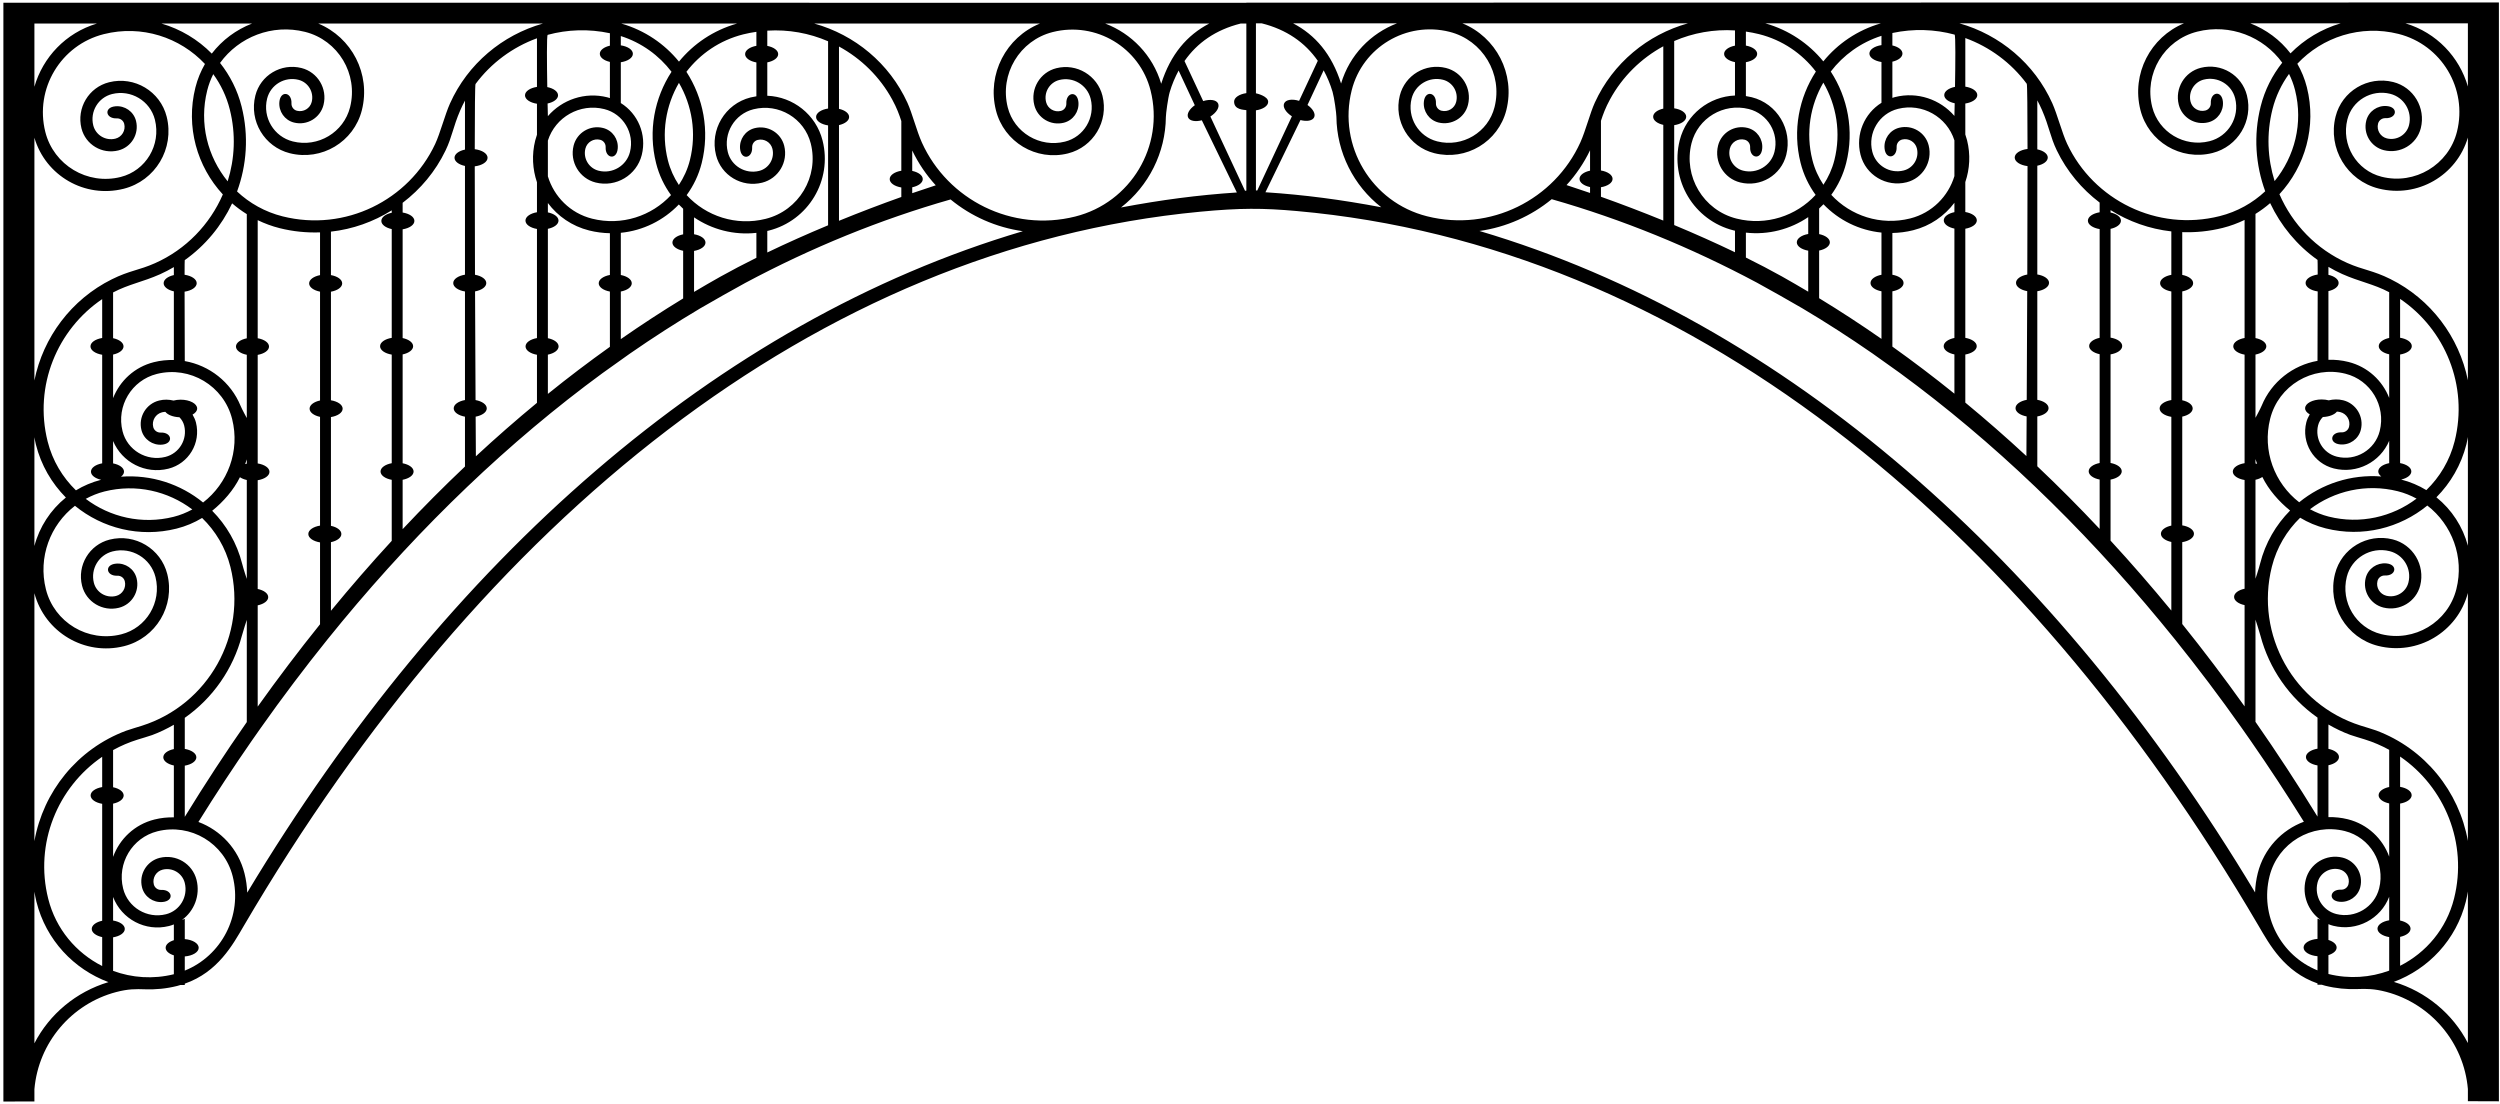 <?xml version="1.0" encoding="UTF-8"?>
<svg xmlns="http://www.w3.org/2000/svg" xmlns:xlink="http://www.w3.org/1999/xlink" width="548pt" height="242pt" viewBox="0 0 548 242" version="1.1">
<g id="surface1">
<path style=" stroke:none;fill-rule:nonzero;fill:rgb(0%,0%,0%);fill-opacity:1;" d="M 273.199 0.586 L 273.199 0.613 L 0.742 0.594 L 0.742 241.457 L 7.543 241.434 L 7.543 238.758 C 8.418 228.551 15.684 220.039 25.445 217.465 C 28.094 216.766 29.762 216.781 31.816 216.855 C 34.121 216.938 36.477 216.715 38.828 216.121 C 39.078 216.059 39.305 215.98 39.547 215.91 L 40.504 215.91 L 40.504 215.617 C 47.781 213.086 51.055 207.027 53.398 203.023 C 105.648 113.84 179.055 54.383 263.066 46.41 C 271.82 45.578 276.812 45.594 284.285 46.262 C 368.777 53.801 442.613 113.383 495.102 202.973 C 497.445 206.977 500.719 213.031 507.996 215.566 L 507.996 215.859 L 508.953 215.859 C 509.195 215.93 509.422 216.008 509.672 216.07 C 512.023 216.66 514.379 216.887 516.684 216.801 C 518.738 216.73 520.406 216.715 523.055 217.414 C 532.816 219.988 540.082 228.5 540.961 238.707 L 540.961 241.383 L 547.758 241.406 L 547.758 0.543 Z M 265.059 5.164 C 260.191 7.703 256.59 11.906 254.535 18.359 C 252.672 12.086 248.004 7.352 242.27 5.164 Z M 168.191 13.676 C 169.578 13.402 170.578 12.699 170.578 11.863 C 170.578 11.031 169.578 10.328 168.191 10.059 L 168.191 6.719 C 172.844 6.426 177.395 7.266 181.516 9.047 L 181.516 23.789 C 179.996 24.02 178.883 24.758 178.883 25.641 C 178.883 26.523 179.996 27.258 181.516 27.488 L 181.516 49.383 C 176.969 51.281 172.473 53.285 168.191 55.344 L 168.191 50.621 C 168.293 50.598 168.395 50.582 168.492 50.555 C 177.207 48.367 182.496 39.527 180.309 30.812 C 178.863 25.078 173.816 21.207 168.191 20.988 Z M 165.801 6.973 L 165.801 10.043 C 164.367 10.301 163.328 11.016 163.328 11.863 C 163.328 12.715 164.367 13.43 165.801 13.688 L 165.801 21.109 C 165.371 21.172 164.941 21.258 164.516 21.363 C 158.938 22.766 155.555 28.422 156.953 34 C 158.074 38.461 162.602 41.164 167.062 40.043 C 170.633 39.148 172.793 35.523 171.898 31.957 C 171.18 29.102 168.281 27.375 165.426 28.09 C 163.359 28.609 162.035 30.555 162.223 32.613 C 162.461 35.195 164.98 34.777 164.871 32.297 C 164.84 31.555 165.328 30.863 166.074 30.676 C 167.504 30.316 168.953 31.184 169.312 32.605 C 169.848 34.746 168.547 36.922 166.414 37.461 C 163.383 38.219 160.301 36.375 159.539 33.352 C 158.5 29.207 161.023 24.988 165.164 23.949 C 170.699 22.559 176.332 25.93 177.723 31.465 C 179.547 38.738 175.117 46.145 167.844 47.969 C 161.344 49.602 154.762 47.387 150.516 42.77 C 152.012 40.719 153.156 38.363 153.812 35.754 C 155.602 28.621 154.164 21.457 150.461 15.738 C 153.473 11.812 157.766 8.828 162.93 7.531 C 163.887 7.289 164.844 7.113 165.801 6.973 Z M 152.137 51.344 L 152.137 47.645 C 156.051 50.301 160.867 51.598 165.801 51.043 L 165.801 56.508 C 163.031 57.883 160.371 59.27 157.887 60.66 C 155.961 61.738 154.047 62.855 152.137 63.988 L 152.137 55 C 153.586 54.746 154.641 54.027 154.641 53.172 C 154.641 52.312 153.586 51.594 152.137 51.344 Z M 149.746 54.973 L 149.746 65.418 C 145.133 68.23 140.578 71.203 136.082 74.336 L 136.082 63.902 C 137.48 63.637 138.484 62.93 138.484 62.094 C 138.484 61.254 137.48 60.547 136.082 60.281 L 136.082 51.031 C 140.949 50.551 145.461 48.312 148.797 44.824 C 149.102 45.145 149.422 45.457 149.746 45.758 L 149.746 51.367 C 148.375 51.645 147.395 52.344 147.395 53.172 C 147.395 53.996 148.375 54.699 149.746 54.973 Z M 148.805 40.547 C 147.734 38.93 146.902 37.121 146.402 35.141 C 144.902 29.152 145.941 23.121 148.824 18.164 C 151.691 23.113 152.727 29.133 151.227 35.102 C 150.727 37.102 149.883 38.922 148.805 40.547 Z M 161.555 5.164 C 156.375 6.633 152.02 9.609 148.828 13.508 C 145.664 9.621 141.34 6.648 136.195 5.164 Z M 132.203 28.055 C 129.352 27.336 126.453 29.066 125.734 31.922 C 124.84 35.488 127 39.109 130.57 40.008 C 135.027 41.129 139.555 38.422 140.676 33.961 C 141.805 29.465 139.82 24.914 136.082 22.59 L 136.082 13.645 C 137.605 13.414 138.727 12.676 138.727 11.789 C 138.727 10.906 137.605 10.168 136.082 9.941 L 136.082 7.902 C 140.641 9.359 144.457 12.148 147.199 15.734 C 143.473 21.461 142.023 28.645 143.82 35.789 C 144.473 38.383 145.605 40.723 147.086 42.762 C 142.84 47.359 136.273 49.562 129.785 47.934 C 124.984 46.727 121.434 43.086 120.094 38.656 L 120.094 30.82 C 121.73 25.656 127.141 22.574 132.469 23.914 C 136.609 24.953 139.133 29.172 138.09 33.312 C 137.332 36.34 134.246 38.184 131.219 37.422 C 129.082 36.887 127.781 34.711 128.32 32.57 C 128.676 31.148 130.129 30.281 131.555 30.641 C 132.301 30.824 132.789 31.516 132.758 32.258 C 132.648 34.742 135.172 35.16 135.406 32.574 C 135.598 30.52 134.27 28.574 132.203 28.055 Z M 133.691 63.91 L 133.691 76.023 C 129.094 79.301 124.559 82.738 120.094 86.344 L 120.094 77.738 C 121.465 77.465 122.445 76.762 122.445 75.934 C 122.445 75.105 121.465 74.406 120.094 74.133 L 120.094 50.156 C 121.453 49.879 122.426 49.18 122.426 48.355 C 122.426 47.531 121.453 46.836 120.094 46.555 L 120.094 44.504 C 122.254 47.383 125.371 49.574 129.137 50.52 C 130.66 50.902 132.184 51.09 133.691 51.121 L 133.691 60.273 C 132.266 60.531 131.238 61.246 131.238 62.094 C 131.238 62.938 132.266 63.652 133.691 63.91 Z M 120.055 7.637 C 124.383 6.465 129.035 6.289 133.691 7.285 L 133.691 10.012 C 132.391 10.305 131.48 10.992 131.48 11.789 C 131.48 12.594 132.391 13.277 133.691 13.57 L 133.691 21.504 C 133.5 21.445 133.312 21.379 133.117 21.328 C 128.184 20.09 123.207 21.855 120.094 25.461 C 120.094 25.461 120.066 24.352 120.031 22.688 C 121.371 22.402 122.324 21.711 122.324 20.895 C 122.324 20.066 121.34 19.363 119.965 19.09 C 119.879 13.996 119.816 7.699 120.055 7.637 Z M 66.859 6.984 C 74.133 8.812 78.566 16.219 76.738 23.492 C 75.348 29.023 69.715 32.395 64.18 31.004 C 60.039 29.965 57.516 25.746 58.555 21.605 C 59.316 18.578 62.398 16.734 65.43 17.496 C 67.566 18.031 68.863 20.211 68.328 22.348 C 67.969 23.773 66.52 24.637 65.094 24.281 C 64.348 24.094 63.855 23.402 63.891 22.66 C 64 20.18 61.477 19.762 61.238 22.344 C 61.051 24.398 62.379 26.348 64.441 26.863 C 67.297 27.582 70.195 25.852 70.914 22.996 C 71.809 19.43 69.648 15.809 66.078 14.91 C 61.617 13.789 57.094 16.496 55.973 20.957 C 54.57 26.531 57.953 32.188 63.531 33.59 C 70.5 35.34 77.57 31.113 79.324 24.141 C 81.312 16.215 77.105 8.199 69.77 5.164 L 119 5.164 C 110.133 7.676 102.551 13.969 98.641 22.676 C 97.543 25.117 96.492 29.211 95.387 31.566 C 89.594 43.918 75.66 50.871 61.945 47.426 C 58.074 46.453 54.691 44.531 51.965 41.977 C 54.078 36.203 54.57 29.77 52.961 23.355 C 52.055 19.75 50.402 16.535 48.234 13.797 C 52.348 8.109 59.648 5.176 66.859 6.984 Z M 117.703 22.742 L 117.703 29.535 C 117.559 29.941 117.43 30.355 117.324 30.777 C 116.535 33.93 116.73 37.09 117.703 39.953 L 117.703 46.523 C 116.242 46.773 115.18 47.496 115.18 48.355 C 115.18 49.219 116.242 49.938 117.703 50.188 L 117.703 74.105 C 116.254 74.359 115.199 75.078 115.199 75.934 C 115.199 76.793 116.254 77.512 117.703 77.766 L 117.703 88.301 C 113.168 92.043 108.703 95.949 104.312 100.02 C 104.312 100.02 104.293 96.672 104.262 91.332 C 105.676 91.07 106.699 90.359 106.699 89.516 C 106.699 88.664 105.668 87.953 104.242 87.695 C 104.207 81.148 104.164 72.66 104.133 63.875 C 105.562 63.613 106.594 62.902 106.594 62.051 C 106.594 61.199 105.555 60.484 104.117 60.227 C 104.09 51.898 104.066 43.516 104.066 36.461 C 105.672 36.266 106.875 35.5 106.875 34.582 C 106.875 33.664 105.672 32.902 104.066 32.703 C 104.074 24.32 104.121 18.566 104.234 18.418 C 107.656 13.805 112.367 10.336 117.703 8.391 L 117.703 19.047 C 116.191 19.277 115.078 20.012 115.078 20.895 C 115.078 21.777 116.191 22.512 117.703 22.742 Z M 101.922 36.375 L 101.922 60.211 C 100.438 60.453 99.348 61.18 99.348 62.051 C 99.348 62.922 100.438 63.652 101.922 63.891 L 101.922 87.691 C 100.488 87.949 99.453 88.664 99.453 89.516 C 99.453 90.363 100.488 91.078 101.922 91.336 L 101.922 102.262 C 97.277 106.656 92.723 111.238 88.258 115.992 L 88.258 105.168 C 89.656 104.902 90.66 104.195 90.66 103.355 C 90.66 102.52 89.656 101.812 88.258 101.547 L 88.258 77.691 C 89.602 77.406 90.559 76.711 90.559 75.895 C 90.559 75.078 89.602 74.383 88.258 74.102 L 88.258 50.266 C 89.746 50.027 90.836 49.297 90.836 48.426 C 90.836 47.551 89.746 46.824 88.258 46.586 L 88.258 44.457 C 92.18 41.477 95.445 37.598 97.66 32.996 C 99.125 29.949 99.277 27.91 100.895 24.164 C 101.207 23.441 101.555 22.742 101.922 22.055 L 101.922 32.789 C 100.578 33.07 99.629 33.766 99.629 34.582 C 99.629 35.398 100.578 36.094 101.922 36.375 Z M 85.867 50.215 L 85.867 74.059 C 84.391 74.301 83.312 75.027 83.312 75.895 C 83.312 76.762 84.391 77.488 85.867 77.73 L 85.867 101.535 C 84.445 101.797 83.414 102.512 83.414 103.355 C 83.414 104.203 84.445 104.918 85.867 105.176 L 85.867 118.555 C 81.328 123.484 76.887 128.598 72.543 133.887 L 72.543 118.844 C 73.883 118.562 74.828 117.867 74.828 117.055 C 74.828 116.238 73.883 115.547 72.543 115.262 L 72.543 91.422 C 74.023 91.18 75.109 90.453 75.109 89.582 C 75.109 88.715 74.023 87.988 72.543 87.742 L 72.543 63.941 C 73.973 63.684 75.008 62.969 75.008 62.121 C 75.008 61.27 73.973 60.559 72.543 60.301 L 72.543 50.773 C 77.324 50.242 81.863 48.613 85.867 46.109 L 85.867 46.633 C 84.535 46.918 83.59 47.613 83.59 48.426 C 83.59 49.238 84.535 49.93 85.867 50.215 Z M 70.152 63.93 L 70.152 87.789 C 68.812 88.074 67.863 88.766 67.863 89.582 C 67.863 90.398 68.812 91.094 70.152 91.375 L 70.152 115.215 C 68.668 115.453 67.582 116.184 67.582 117.055 C 67.582 117.922 68.668 118.652 70.152 118.895 L 70.152 136.84 C 65.477 142.652 60.922 148.672 56.488 154.887 L 56.488 132.691 C 57.836 132.41 58.793 131.715 58.793 130.895 C 58.793 130.078 57.836 129.383 56.488 129.102 L 56.488 105.266 C 57.977 105.027 59.07 104.297 59.07 103.426 C 59.07 102.555 57.977 101.824 56.488 101.586 L 56.488 77.789 C 57.926 77.531 58.969 76.816 58.969 75.965 C 58.969 75.109 57.926 74.395 56.488 74.141 L 56.488 48.258 C 58 48.988 59.602 49.586 61.297 50.012 C 64.266 50.758 67.238 51.039 70.152 50.938 L 70.152 60.309 C 68.762 60.578 67.762 61.285 67.762 62.121 C 67.762 62.957 68.762 63.66 70.152 63.93 Z M 54.098 77.77 L 54.098 91.637 C 54.098 91.637 53.027 89.68 52.734 88.961 C 50.582 83.73 45.891 80.098 40.504 79.148 C 40.504 79.148 40.465 70.426 40.461 63.934 C 41.988 63.711 43.117 62.969 43.117 62.078 C 43.117 61.191 41.988 60.453 40.461 60.227 C 40.465 58.312 40.473 57.039 40.496 57.023 C 45.008 53.82 48.566 49.504 50.883 44.574 C 51.883 45.441 52.961 46.23 54.098 46.941 L 54.098 74.156 C 52.715 74.43 51.723 75.133 51.723 75.965 C 51.723 76.797 52.715 77.5 54.098 77.77 Z M 40.504 164.16 L 40.504 157.348 C 46.68 153.012 51.102 146.613 53.008 139.398 C 53.281 138.355 54.098 135.875 54.098 135.875 L 54.098 158.277 C 49.418 164.984 44.887 171.914 40.504 179.051 L 40.504 167.832 C 41.969 167.586 43.039 166.859 43.039 165.996 C 43.039 165.133 41.969 164.41 40.504 164.16 Z M 53.09 123.605 C 51.941 119.035 49.602 115.086 46.512 111.961 C 48.969 109.973 51.195 107.441 52.594 104.605 C 52.984 104.871 53.496 105.086 54.098 105.215 L 54.098 126.906 C 54.098 126.906 53.371 124.734 53.09 123.605 Z M 22.398 77.762 L 22.398 101.562 C 20.969 101.824 19.938 102.535 19.938 103.387 C 19.938 104.188 20.855 104.879 22.164 105.168 C 20.168 105.68 18.316 106.469 16.645 107.484 C 13.719 104.641 11.508 101 10.441 96.762 C 7.383 84.574 12.547 72.234 22.398 65.566 L 22.398 74.086 C 20.918 74.328 19.832 75.055 19.832 75.922 C 19.832 76.793 20.918 77.52 22.398 77.762 Z M 22.895 107.73 C 29.836 105.988 36.84 107.66 42.152 111.672 C 40.879 112.359 39.52 112.922 38.051 113.289 C 31.109 115.031 24.105 113.359 18.793 109.348 C 20.066 108.66 21.43 108.098 22.895 107.73 Z M 26.52 104.492 C 26.934 104.18 27.184 103.801 27.184 103.387 C 27.184 102.551 26.18 101.844 24.789 101.574 L 24.789 96.672 C 26.746 101.336 31.855 104.008 36.91 102.738 C 41.371 101.617 44.078 97.09 42.957 92.629 C 42.797 91.992 42.523 91.418 42.207 90.879 C 42.832 90.531 43.219 90.062 43.219 89.543 C 43.219 88.477 41.598 87.609 39.598 87.609 C 39.035 87.609 38.512 87.684 38.039 87.805 C 37.027 87.562 35.949 87.523 34.871 87.797 C 32.016 88.512 30.285 91.41 31.004 94.266 C 31.523 96.328 33.469 97.656 35.523 97.469 C 38.109 97.23 37.691 94.711 35.211 94.82 C 34.465 94.852 33.777 94.359 33.59 93.617 C 33.23 92.188 34.098 90.738 35.52 90.379 C 35.762 90.32 36.004 90.289 36.246 90.273 C 36.754 90.938 37.934 91.406 39.332 91.461 C 39.816 91.953 40.191 92.562 40.371 93.277 C 41.133 96.309 39.289 99.391 36.262 100.152 C 32.121 101.191 27.902 98.672 26.863 94.527 C 25.473 88.992 28.844 83.359 34.375 81.969 C 41.652 80.145 49.055 84.574 50.883 91.848 C 52.648 98.871 49.914 105.984 44.516 110.148 C 39.566 106.105 33.156 103.988 26.52 104.492 Z M 24.789 74.129 L 24.789 64.102 C 28.254 62.281 31.262 61.82 35.094 60.113 C 36.137 59.648 37.137 59.113 38.109 58.547 L 38.109 60.297 C 36.797 60.586 35.871 61.273 35.871 62.078 C 35.871 62.887 36.797 63.574 38.109 63.867 L 38.109 78.914 C 36.668 78.879 35.195 79.016 33.727 79.387 C 29.484 80.449 26.27 83.492 24.789 87.273 L 24.789 77.719 C 26.129 77.434 27.078 76.738 27.078 75.922 C 27.078 75.109 26.129 74.414 24.789 74.129 Z M 53.738 101.73 C 53.93 101.18 54.098 100.688 54.098 100.688 L 54.098 101.637 C 53.973 101.66 53.855 101.699 53.738 101.73 Z M 49.906 39.746 C 45.512 34.363 43.602 27.059 45.422 19.816 C 45.738 18.555 46.191 17.367 46.746 16.25 C 48.391 18.52 49.652 21.125 50.375 24.008 C 51.727 29.391 51.457 34.801 49.906 39.746 Z M 55.238 5.164 C 51.777 6.508 48.711 8.77 46.422 11.75 C 43.375 8.652 39.578 6.387 35.41 5.164 Z M 7.543 5.164 L 21.234 5.164 C 14.402 7.211 9.398 12.562 7.543 19.016 Z M 7.543 30.195 C 9.992 38.531 18.594 43.52 27.09 41.383 C 34.062 39.633 38.289 32.562 36.539 25.59 C 35.141 20.016 29.48 16.633 23.906 18.031 C 19.445 19.152 16.742 23.68 17.859 28.141 C 18.758 31.707 22.379 33.871 25.949 32.973 C 28.805 32.258 30.531 29.359 29.816 26.504 C 29.297 24.438 27.352 23.109 25.293 23.301 C 22.711 23.535 23.129 26.059 25.609 25.949 C 26.352 25.918 27.043 26.406 27.23 27.152 C 27.59 28.578 26.723 30.031 25.301 30.391 C 23.16 30.926 20.984 29.625 20.445 27.488 C 19.688 24.461 21.531 21.379 24.555 20.617 C 28.699 19.578 32.914 22.098 33.957 26.238 C 35.344 31.773 31.973 37.41 26.441 38.797 C 19.168 40.625 11.762 36.195 9.934 28.922 C 7.562 19.473 13.316 9.855 22.766 7.48 C 31.062 5.398 39.453 8.188 44.926 14.023 C 44.02 15.602 43.301 17.316 42.836 19.168 C 40.664 27.812 43.215 36.527 48.848 42.621 C 46.004 49.191 40.781 54.668 33.977 57.691 C 30.461 59.258 28.402 59.293 24.516 61.223 C 15.645 65.633 9.457 73.922 7.543 83.398 Z M 7.543 95.844 C 7.645 96.367 7.727 96.891 7.859 97.41 C 9.008 101.984 11.344 105.934 14.438 109.059 C 11.066 111.781 8.645 115.512 7.543 119.68 Z M 7.543 130.027 C 9.82 138.613 18.578 143.805 27.219 141.633 C 34.188 139.883 38.418 132.809 36.668 125.84 C 35.266 120.266 29.609 116.883 24.035 118.281 C 19.574 119.402 16.867 123.93 17.988 128.391 C 18.887 131.957 22.508 134.117 26.074 133.223 C 28.93 132.508 30.66 129.605 29.941 126.754 C 29.422 124.688 27.477 123.359 25.422 123.551 C 22.836 123.785 23.254 126.309 25.734 126.199 C 26.48 126.164 27.168 126.656 27.355 127.402 C 27.715 128.828 26.848 130.281 25.426 130.637 C 23.285 131.176 21.109 129.875 20.574 127.738 C 19.812 124.711 21.656 121.629 24.684 120.867 C 28.824 119.824 33.043 122.348 34.082 126.488 C 35.473 132.023 32.102 137.656 26.57 139.047 C 19.293 140.875 11.891 136.445 10.062 129.172 C 8.297 122.148 11.031 115.035 16.43 110.871 C 22.441 115.781 30.598 117.906 38.703 115.871 C 40.727 115.363 42.605 114.566 44.301 113.535 C 47.227 116.379 49.438 120.02 50.504 124.254 C 54.266 139.234 45.625 154.473 31.094 159.086 C 30.539 159.262 28.25 159.945 27.637 160.176 C 16.93 164.18 9.469 173.559 7.543 184.379 Z M 38.109 167.793 L 38.109 179.16 C 36.707 179.137 35.281 179.277 33.855 179.637 C 29.5 180.73 26.215 183.902 24.789 187.828 L 24.789 176.16 C 26.145 175.879 27.109 175.184 27.109 174.359 C 27.109 173.539 26.145 172.844 24.789 172.562 L 24.789 164.414 C 26.477 163.488 28.273 162.711 30.172 162.121 C 30.68 161.965 32.797 161.328 33.332 161.133 C 35.012 160.512 36.598 159.738 38.109 158.867 L 38.109 164.199 C 36.758 164.48 35.793 165.176 35.793 165.996 C 35.793 166.816 36.758 167.516 38.109 167.793 Z M 22.398 176.195 L 22.398 201.828 C 21.059 202.113 20.109 202.805 20.109 203.621 C 20.109 204.438 21.059 205.129 22.398 205.414 L 22.398 211.754 C 16.711 208.879 12.242 203.664 10.57 197.012 C 7.52 184.875 12.625 172.574 22.398 165.887 L 22.398 172.527 C 20.93 172.773 19.863 173.496 19.863 174.359 C 19.863 175.223 20.93 175.949 22.398 176.195 Z M 7.543 228.688 L 7.543 195.461 C 7.672 196.195 7.801 196.93 7.984 197.66 C 10.102 206.09 16.203 212.457 23.773 215.281 C 16.676 217.41 10.844 222.301 7.543 228.688 Z M 38.109 206.09 C 37.035 206.426 36.309 207.039 36.309 207.754 C 36.309 208.465 37.035 209.078 38.109 209.414 L 38.109 213.551 C 33.527 214.688 28.918 214.336 24.789 212.812 L 24.789 205.461 C 26.273 205.219 27.355 204.492 27.355 203.621 C 27.355 202.75 26.273 202.023 24.789 201.781 L 24.789 196.617 C 26.645 201.473 31.875 204.281 37.039 202.984 C 37.41 202.895 37.766 202.77 38.109 202.629 Z M 40.504 212.758 L 40.504 209.652 C 42.23 209.508 43.555 208.715 43.555 207.754 C 43.555 206.789 42.23 205.996 40.504 205.852 L 40.504 201.414 L 39.879 201.66 C 42.562 199.723 43.938 196.285 43.086 192.879 C 42.188 189.309 38.566 187.148 34.996 188.043 C 32.145 188.762 30.414 191.66 31.133 194.516 C 31.648 196.582 33.598 197.906 35.652 197.719 C 38.234 197.48 37.82 194.961 35.336 195.07 C 34.594 195.102 33.902 194.609 33.715 193.863 C 33.355 192.438 34.223 190.988 35.648 190.629 C 37.785 190.094 39.965 191.395 40.5 193.527 C 41.262 196.559 39.418 199.641 36.391 200.402 C 32.246 201.441 28.031 198.918 26.992 194.777 C 25.602 189.242 28.973 183.609 34.504 182.219 C 41.777 180.395 49.184 184.824 51.012 192.098 C 53.18 200.738 48.539 209.508 40.504 212.758 Z M 54.191 195.668 C 54.141 194.27 53.949 192.859 53.594 191.445 C 52.242 186.055 48.336 181.98 43.492 180.172 C 47.273 174.09 51.168 168.164 55.172 162.395 C 55.508 161.914 56.945 159.863 57.172 159.543 C 61.887 152.867 66.754 146.418 71.754 140.199 C 71.973 139.93 74.137 137.27 74.934 136.301 C 92.445 115.137 111.598 96.801 132.066 81.793 C 133.191 80.969 137.395 77.984 138.051 77.527 C 143.113 74.02 148.254 70.707 153.465 67.609 C 155.199 66.574 161.793 62.859 163.348 62.027 C 177.867 54.273 192.91 48.129 208.367 43.719 C 212.871 47.422 218.352 49.859 224.207 50.68 C 157.27 70.5 98.086 122.59 54.191 195.668 Z M 183.906 23.859 L 183.906 10.195 C 188.758 12.836 192.859 16.836 195.582 21.832 C 196.582 23.664 197.109 25.113 197.57 26.535 L 197.57 37.426 C 196.098 37.668 195.023 38.395 195.023 39.258 C 195.023 40.125 196.098 40.852 197.57 41.094 L 197.57 43.18 C 193.141 44.754 188.52 46.516 183.906 48.398 L 183.906 27.422 C 185.211 27.129 186.129 26.441 186.129 25.641 C 186.129 24.84 185.211 24.148 183.906 23.859 Z M 199.961 37.465 L 199.961 32.988 C 201.316 35.816 203.062 38.379 205.117 40.621 C 203.441 41.16 201.723 41.734 199.961 42.344 L 199.961 41.055 C 201.309 40.773 202.27 40.078 202.27 39.258 C 202.27 38.441 201.309 37.746 199.961 37.465 Z M 202.082 31.254 C 200.926 28.695 199.973 24.855 198.906 22.523 C 194.949 13.871 187.359 7.633 178.492 5.164 L 227.949 5.164 C 220.559 8.172 216.309 16.219 218.309 24.18 C 220.059 31.148 227.133 35.379 234.102 33.629 C 239.68 32.227 243.059 26.57 241.66 20.992 C 240.539 16.531 236.012 13.828 231.551 14.949 C 227.984 15.844 225.82 19.469 226.719 23.035 C 227.434 25.891 230.336 27.617 233.188 26.902 C 235.254 26.383 236.582 24.438 236.391 22.379 C 236.156 19.797 233.633 20.215 233.742 22.695 C 233.773 23.438 233.285 24.129 232.539 24.316 C 231.113 24.676 229.66 23.809 229.305 22.387 C 228.766 20.246 230.066 18.07 232.203 17.531 C 235.23 16.773 238.312 18.617 239.074 21.645 C 240.113 25.785 237.594 30.004 233.453 31.043 C 227.918 32.434 222.281 29.062 220.895 23.527 C 219.066 16.254 223.496 8.848 230.77 7.023 C 240.219 4.648 249.84 10.406 252.211 19.852 C 255.266 32.02 247.855 44.406 235.688 47.465 C 221.84 50.941 207.773 43.82 202.082 31.254 Z M 245.723 45.48 C 251.789 40.766 255.484 33.461 255.559 25.648 C 255.562 24.941 256.02 21.492 256.402 20.184 C 256.906 18.48 257.574 16.922 258.355 15.465 L 261.898 23.066 C 260.715 23.906 260.078 24.988 260.438 25.758 C 260.797 26.527 262.035 26.734 263.441 26.367 L 271.117 42.191 C 262.465 42.766 254.621 43.809 245.723 45.48 Z M 273.199 20.414 C 271.656 20.637 270.516 21.379 270.516 22.273 C 270.52 24.086 272.629 24.043 273.199 24.145 L 273.199 41.797 C 273.102 41.801 273.004 41.805 272.906 41.809 L 265.316 25.543 C 266.648 24.688 267.387 23.512 267.008 22.691 C 266.625 21.875 265.25 21.688 263.738 22.156 L 259.641 13.379 C 262.441 9.359 266.504 6.527 271.938 5.164 L 273.199 5.16 Z M 513.09 5.113 C 508.922 6.336 505.129 8.602 502.078 11.699 C 499.789 8.719 496.727 6.453 493.262 5.113 Z M 508.039 63.883 C 508.035 70.375 507.996 79.098 507.996 79.098 C 502.609 80.047 497.918 83.68 495.766 88.91 C 495.473 89.629 494.402 91.586 494.402 91.586 L 494.402 77.719 C 495.785 77.449 496.777 76.746 496.777 75.91 C 496.777 75.078 495.785 74.379 494.402 74.105 L 494.402 46.891 C 495.539 46.18 496.617 45.391 497.617 44.523 C 499.934 49.453 503.492 53.77 508.004 56.973 C 508.027 56.988 508.035 58.258 508.039 60.176 C 506.512 60.402 505.383 61.141 505.383 62.031 C 505.383 62.918 506.512 63.656 508.039 63.883 Z M 510.391 60.246 L 510.391 58.496 C 511.363 59.062 512.363 59.598 513.406 60.062 C 517.238 61.77 520.246 62.23 523.711 64.051 L 523.711 74.078 C 522.371 74.363 521.422 75.059 521.422 75.871 C 521.422 76.688 522.371 77.383 523.711 77.664 L 523.711 87.223 C 522.23 83.438 519.016 80.398 514.773 79.336 C 513.305 78.965 511.832 78.824 510.391 78.863 L 510.391 63.812 C 511.703 63.523 512.629 62.836 512.629 62.031 C 512.629 61.223 511.703 60.535 510.391 60.246 Z M 526.102 74.035 L 526.102 65.516 C 535.953 72.184 541.117 84.523 538.059 96.711 C 536.992 100.949 534.781 104.59 531.855 107.434 C 530.184 106.414 528.332 105.629 526.336 105.117 C 527.645 104.824 528.562 104.137 528.562 103.336 C 528.562 102.484 527.531 101.773 526.102 101.512 L 526.102 77.711 C 527.582 77.469 528.668 76.742 528.668 75.871 C 528.668 75.004 527.582 74.277 526.102 74.035 Z M 529.707 109.297 C 524.395 113.309 517.391 114.98 510.449 113.238 C 508.98 112.867 507.617 112.309 506.348 111.621 C 511.66 107.609 518.664 105.938 525.605 107.68 C 527.07 108.047 528.434 108.605 529.707 109.297 Z M 514.121 81.918 C 519.656 83.309 523.027 88.941 521.637 94.477 C 520.598 98.617 516.379 101.141 512.238 100.102 C 509.211 99.34 507.367 96.258 508.129 93.227 C 508.309 92.512 508.684 91.898 509.172 91.41 C 510.566 91.355 511.746 90.883 512.254 90.223 C 512.496 90.238 512.738 90.27 512.98 90.328 C 514.402 90.688 515.27 92.137 514.91 93.566 C 514.723 94.309 514.035 94.801 513.289 94.77 C 510.809 94.656 510.391 97.18 512.977 97.418 C 515.031 97.605 516.977 96.277 517.496 94.215 C 518.215 91.359 516.484 88.461 513.629 87.742 C 512.551 87.473 511.473 87.512 510.461 87.754 C 509.988 87.633 509.465 87.559 508.902 87.559 C 506.902 87.559 505.281 88.426 505.281 89.492 C 505.281 90.012 505.668 90.48 506.297 90.828 C 505.977 91.367 505.703 91.941 505.543 92.578 C 504.422 97.039 507.129 101.566 511.59 102.688 C 516.645 103.953 521.754 101.285 523.711 96.621 L 523.711 101.523 C 522.32 101.793 521.316 102.5 521.316 103.336 C 521.316 103.746 521.566 104.129 521.98 104.441 C 515.344 103.938 508.934 106.055 503.984 110.098 C 498.586 105.934 495.852 98.82 497.617 91.797 C 499.441 84.523 506.848 80.094 514.121 81.918 Z M 507.996 167.781 L 507.996 179 C 503.613 171.859 499.078 164.934 494.402 158.227 L 494.402 135.824 C 494.402 135.824 495.219 138.305 495.492 139.348 C 497.398 146.562 501.82 152.961 507.996 157.293 L 507.996 164.109 C 506.531 164.359 505.461 165.082 505.461 165.945 C 505.461 166.809 506.531 167.531 507.996 167.781 Z M 495.41 123.555 C 495.129 124.688 494.402 126.855 494.402 126.855 L 494.402 105.164 C 495.004 105.035 495.516 104.82 495.906 104.555 C 497.305 107.391 499.531 109.922 501.988 111.91 C 498.898 115.035 496.559 118.984 495.41 123.555 Z M 494.402 101.586 L 494.402 100.637 C 494.402 100.637 494.57 101.129 494.762 101.68 C 494.645 101.645 494.527 101.609 494.402 101.586 Z M 498.125 23.953 C 498.848 21.074 500.109 18.469 501.754 16.199 C 502.309 17.316 502.762 18.504 503.078 19.766 C 504.898 27.008 502.988 34.312 498.594 39.695 C 497.043 34.75 496.773 29.34 498.125 23.953 Z M 478.73 5.113 C 471.395 8.148 467.188 16.16 469.176 24.09 C 470.93 31.062 478 35.289 484.969 33.539 C 490.547 32.137 493.93 26.48 492.527 20.906 C 491.406 16.445 486.883 13.738 482.422 14.859 C 478.852 15.758 476.691 19.379 477.586 22.945 C 478.305 25.801 481.203 27.531 484.059 26.812 C 486.121 26.297 487.449 24.348 487.262 22.293 C 487.023 19.707 484.5 20.129 484.609 22.609 C 484.645 23.352 484.152 24.043 483.406 24.23 C 481.98 24.586 480.531 23.723 480.172 22.297 C 479.637 20.16 480.938 17.98 483.07 17.445 C 486.102 16.684 489.184 18.527 489.945 21.555 C 490.984 25.695 488.461 29.914 484.32 30.953 C 478.785 32.344 473.152 28.973 471.762 23.441 C 469.938 16.164 474.367 8.762 481.641 6.934 C 488.852 5.121 496.152 8.059 500.266 13.742 C 498.098 16.48 496.445 19.699 495.539 23.305 C 493.93 29.719 494.422 36.152 496.535 41.926 C 493.812 44.48 490.426 46.402 486.555 47.375 C 472.84 50.82 458.906 43.867 453.113 31.516 C 452.008 29.156 450.957 25.066 449.859 22.621 C 445.949 13.914 438.367 7.625 429.5 5.113 Z M 492.012 77.738 L 492.012 101.531 C 490.52 101.773 489.43 102.504 489.43 103.375 C 489.43 104.246 490.52 104.977 492.012 105.215 L 492.012 129.051 C 490.664 129.332 489.711 130.027 489.711 130.844 C 489.711 131.66 490.664 132.359 492.012 132.641 L 492.012 154.836 C 487.578 148.621 483.023 142.602 478.348 136.785 L 478.348 118.84 C 479.832 118.602 480.918 117.871 480.918 117.004 C 480.918 116.133 479.832 115.402 478.348 115.16 L 478.348 91.324 C 479.688 91.039 480.637 90.348 480.637 89.531 C 480.637 88.715 479.688 88.023 478.348 87.738 L 478.348 63.879 C 479.738 63.609 480.738 62.906 480.738 62.07 C 480.738 61.234 479.738 60.527 478.348 60.258 L 478.348 50.887 C 481.262 50.988 484.234 50.703 487.203 49.961 C 488.898 49.535 490.5 48.938 492.012 48.207 L 492.012 74.086 C 490.574 74.344 489.531 75.059 489.531 75.91 C 489.531 76.766 490.574 77.48 492.012 77.738 Z M 475.957 63.891 L 475.957 87.691 C 474.477 87.938 473.391 88.66 473.391 89.531 C 473.391 90.402 474.477 91.129 475.957 91.371 L 475.957 115.211 C 474.617 115.492 473.672 116.188 473.672 117.004 C 473.672 117.816 474.617 118.512 475.957 118.797 L 475.957 133.836 C 471.613 128.547 467.172 123.434 462.633 118.504 L 462.633 105.129 C 464.059 104.867 465.086 104.152 465.086 103.305 C 465.086 102.461 464.059 101.746 462.633 101.484 L 462.633 77.68 C 464.109 77.438 465.188 76.711 465.188 75.844 C 465.188 74.977 464.109 74.25 462.633 74.008 L 462.633 50.164 C 463.965 49.879 464.91 49.188 464.91 48.375 C 464.91 47.562 463.965 46.867 462.633 46.582 L 462.633 46.059 C 466.637 48.562 471.176 50.191 475.957 50.723 L 475.957 60.246 C 474.527 60.508 473.492 61.219 473.492 62.07 C 473.492 62.918 474.527 63.633 475.957 63.891 Z M 460.242 50.215 L 460.242 74.051 C 458.898 74.332 457.941 75.027 457.941 75.844 C 457.941 76.66 458.898 77.355 460.242 77.641 L 460.242 101.492 C 458.844 101.762 457.84 102.469 457.84 103.305 C 457.84 104.145 458.844 104.852 460.242 105.117 L 460.242 115.941 C 455.777 111.188 451.223 106.605 446.578 102.211 L 446.578 91.285 C 448.012 91.027 449.047 90.312 449.047 89.465 C 449.047 88.613 448.012 87.898 446.578 87.641 L 446.578 63.84 C 448.062 63.602 449.152 62.871 449.152 62 C 449.152 61.129 448.062 60.402 446.578 60.16 L 446.578 36.324 C 447.922 36.043 448.871 35.348 448.871 34.531 C 448.871 33.715 447.922 33.02 446.578 32.738 L 446.578 22.004 C 446.945 22.691 447.293 23.391 447.605 24.113 C 449.223 27.855 449.379 29.898 450.84 32.945 C 453.055 37.547 456.32 41.426 460.242 44.406 L 460.242 46.531 C 458.754 46.773 457.664 47.504 457.664 48.375 C 457.664 49.246 458.754 49.973 460.242 50.215 Z M 444.367 63.824 C 444.336 72.609 444.293 81.098 444.258 87.645 C 442.832 87.902 441.801 88.617 441.801 89.465 C 441.801 90.309 442.824 91.02 444.238 91.281 C 444.207 96.621 444.188 99.969 444.188 99.969 C 439.797 95.898 435.332 91.992 430.797 88.25 L 430.797 77.711 C 432.246 77.461 433.301 76.742 433.301 75.883 C 433.301 75.027 432.246 74.309 430.797 74.055 L 430.797 50.137 C 432.258 49.887 433.32 49.168 433.32 48.305 C 433.32 47.445 432.258 46.723 430.797 46.473 L 430.797 39.902 C 431.77 37.039 431.969 33.879 431.176 30.727 C 431.07 30.305 430.941 29.891 430.797 29.484 L 430.797 22.691 C 432.309 22.461 433.422 21.727 433.422 20.844 C 433.422 19.961 432.309 19.227 430.797 18.992 L 430.797 8.34 C 436.133 10.281 440.844 13.754 444.266 18.367 C 444.379 18.52 444.426 24.27 444.434 32.652 C 442.828 32.852 441.625 33.613 441.625 34.531 C 441.625 35.449 442.828 36.215 444.434 36.41 C 444.434 43.465 444.41 51.848 444.383 60.176 C 442.945 60.434 441.906 61.148 441.906 62 C 441.906 62.852 442.938 63.562 444.367 63.824 Z M 414.809 13.52 C 416.109 13.227 417.02 12.539 417.02 11.742 C 417.02 10.941 416.109 10.254 414.809 9.961 L 414.809 7.234 C 419.465 6.238 424.117 6.414 428.445 7.586 C 428.684 7.648 428.625 13.945 428.535 19.039 C 427.16 19.312 426.176 20.016 426.176 20.844 C 426.176 21.66 427.129 22.352 428.469 22.637 C 428.434 24.301 428.406 25.41 428.406 25.41 C 425.293 21.805 420.316 20.039 415.383 21.277 C 415.188 21.324 415 21.395 414.809 21.453 Z M 412.418 13.594 L 412.418 22.535 C 408.68 24.863 406.695 29.41 407.824 33.91 C 408.945 38.371 413.473 41.074 417.93 39.957 C 421.5 39.059 423.66 35.438 422.766 31.867 C 422.047 29.016 419.148 27.285 416.297 28.004 C 414.23 28.52 412.902 30.469 413.094 32.523 C 413.328 35.109 415.852 34.691 415.742 32.207 C 415.711 31.465 416.199 30.773 416.945 30.586 C 418.371 30.23 419.824 31.098 420.18 32.52 C 420.719 34.656 419.418 36.836 417.281 37.371 C 414.254 38.133 411.172 36.289 410.41 33.262 C 409.367 29.117 411.891 24.902 416.031 23.863 C 421.359 22.523 426.77 25.605 428.406 30.77 L 428.406 38.605 C 427.066 43.031 423.516 46.676 418.715 47.883 C 412.227 49.512 405.664 47.309 401.414 42.711 C 402.895 40.672 404.027 38.332 404.68 35.738 C 406.477 28.594 405.027 21.406 401.301 15.684 C 404.043 12.102 407.859 9.309 412.418 7.852 L 412.418 9.891 C 410.895 10.117 409.773 10.855 409.773 11.742 C 409.773 12.625 410.895 13.363 412.418 13.594 Z M 428.406 50.105 L 428.406 74.078 C 427.035 74.355 426.055 75.055 426.055 75.883 C 426.055 76.711 427.035 77.41 428.406 77.688 L 428.406 86.293 C 423.941 82.688 419.406 79.25 414.809 75.973 L 414.809 63.859 C 416.234 63.602 417.262 62.887 417.262 62.039 C 417.262 61.191 416.234 60.48 414.809 60.223 L 414.809 51.07 C 416.316 51.039 417.84 50.852 419.363 50.469 C 423.129 49.523 426.246 47.332 428.406 44.449 L 428.406 46.504 C 427.047 46.785 426.074 47.48 426.074 48.305 C 426.074 49.129 427.047 49.828 428.406 50.105 Z M 412.418 63.852 L 412.418 74.285 C 407.922 71.152 403.367 68.18 398.754 65.367 L 398.754 54.922 C 400.125 54.648 401.105 53.945 401.105 53.117 C 401.105 52.293 400.125 51.594 398.754 51.316 L 398.754 45.707 C 399.078 45.406 399.398 45.094 399.703 44.773 C 403.039 48.266 407.551 50.496 412.418 50.98 L 412.418 60.23 C 411.02 60.496 410.016 61.203 410.016 62.039 C 410.016 62.879 411.02 63.586 412.418 63.852 Z M 397.273 35.051 C 395.773 29.078 396.809 23.062 399.676 18.113 C 402.559 23.07 403.598 29.102 402.098 35.09 C 401.598 37.07 400.766 38.879 399.695 40.496 C 398.617 38.871 397.773 37.051 397.273 35.051 Z M 412.305 5.113 C 407.16 6.598 402.836 9.57 399.672 13.453 C 396.484 9.559 392.125 6.578 386.945 5.113 Z M 383.074 28.039 C 380.219 27.324 377.32 29.051 376.602 31.906 C 375.707 35.473 377.867 39.098 381.438 39.992 C 385.898 41.113 390.426 38.41 391.547 33.949 C 392.945 28.371 389.562 22.715 383.984 21.312 C 383.559 21.207 383.129 21.121 382.699 21.059 L 382.699 13.637 C 384.133 13.379 385.172 12.664 385.172 11.812 C 385.172 10.965 384.133 10.25 382.699 9.992 L 382.699 6.922 C 383.656 7.062 384.613 7.238 385.57 7.48 C 390.734 8.773 395.027 11.762 398.039 15.688 C 394.336 21.406 392.898 28.57 394.688 35.699 C 395.344 38.312 396.488 40.668 397.984 42.719 C 393.738 47.336 387.156 49.551 380.656 47.918 C 373.383 46.094 368.953 38.688 370.777 31.41 C 372.168 25.879 377.801 22.508 383.336 23.898 C 387.477 24.938 390 29.156 388.961 33.297 C 388.199 36.324 385.117 38.168 382.086 37.406 C 379.953 36.871 378.652 34.695 379.188 32.555 C 379.547 31.133 380.996 30.266 382.426 30.625 C 383.172 30.812 383.66 31.504 383.629 32.246 C 383.52 34.727 386.039 35.145 386.277 32.562 C 386.465 30.504 385.141 28.559 383.074 28.039 Z M 396.363 54.949 L 396.363 63.938 C 394.453 62.805 392.539 61.688 390.613 60.605 C 388.129 59.219 385.469 57.828 382.699 56.457 L 382.699 50.992 C 387.633 51.547 392.449 50.25 396.363 47.594 L 396.363 51.289 C 394.914 51.543 393.859 52.262 393.859 53.117 C 393.859 53.977 394.914 54.695 396.363 54.949 Z M 380.309 6.668 L 380.309 10.004 C 378.922 10.277 377.922 10.98 377.922 11.812 C 377.922 12.648 378.922 13.352 380.309 13.621 L 380.309 20.938 C 374.684 21.156 369.637 25.027 368.191 30.766 C 366.004 39.477 371.293 48.316 380.008 50.504 C 380.105 50.531 380.207 50.547 380.309 50.57 L 380.309 55.293 C 376.027 53.234 371.531 51.23 366.984 49.332 L 366.984 27.438 C 368.504 27.207 369.617 26.473 369.617 25.59 C 369.617 24.707 368.504 23.969 366.984 23.738 L 366.984 8.992 C 371.105 7.215 375.656 6.375 380.309 6.668 Z M 306.23 5.113 C 300.496 7.301 295.828 12.031 293.965 18.309 C 291.914 11.855 288.309 7.652 283.441 5.113 Z M 275.301 41.742 L 275.301 24.184 C 276.844 23.961 277.984 23.219 277.984 22.324 C 277.984 21.043 275.418 20.473 275.301 20.453 L 275.301 5.109 L 276.562 5.113 C 281.996 6.477 286.059 9.309 288.859 13.328 L 284.762 22.105 C 283.25 21.637 281.875 21.824 281.492 22.645 C 281.113 23.461 281.852 24.637 283.184 25.492 L 275.594 41.758 C 275.496 41.754 275.398 41.75 275.301 41.742 Z M 277.383 42.141 L 285.059 26.316 C 286.465 26.684 287.703 26.477 288.062 25.707 C 288.422 24.938 287.785 23.855 286.602 23.016 L 290.145 15.414 C 290.926 16.871 291.594 18.43 292.098 20.133 C 292.48 21.441 292.938 24.891 292.941 25.598 C 293.016 33.41 296.715 40.715 302.777 45.43 C 293.879 43.758 286.035 42.715 277.383 42.141 Z M 312.812 47.41 C 300.645 44.355 293.234 31.969 296.289 19.801 C 298.664 10.355 308.281 4.598 317.73 6.973 C 325.004 8.797 329.434 16.203 327.605 23.477 C 326.219 29.012 320.582 32.383 315.047 30.992 C 310.906 29.949 308.387 25.734 309.426 21.59 C 310.188 18.566 313.27 16.723 316.297 17.48 C 318.434 18.02 319.734 20.195 319.195 22.336 C 318.84 23.758 317.387 24.625 315.961 24.266 C 315.215 24.078 314.727 23.387 314.758 22.645 C 314.867 20.164 312.348 19.746 312.109 22.328 C 311.918 24.387 313.246 26.332 315.312 26.852 C 318.164 27.566 321.066 25.84 321.781 22.984 C 322.68 19.414 320.516 15.793 316.949 14.898 C 312.488 13.777 307.961 16.48 306.84 20.941 C 305.441 26.52 308.82 32.176 314.398 33.574 C 321.367 35.328 328.441 31.098 330.191 24.129 C 332.191 16.168 327.941 8.117 320.551 5.113 L 370.008 5.113 C 361.145 7.578 353.551 13.82 349.594 22.473 C 348.527 24.805 347.574 28.645 346.418 31.203 C 340.727 43.77 326.66 50.891 312.812 47.41 Z M 364.594 27.371 L 364.594 48.348 C 359.98 46.465 355.359 44.703 350.93 43.129 L 350.93 41.043 C 352.402 40.797 353.477 40.074 353.477 39.211 C 353.477 38.344 352.402 37.617 350.93 37.371 L 350.93 26.484 C 351.391 25.062 351.918 23.613 352.918 21.781 C 355.641 16.785 359.742 12.785 364.594 10.145 L 364.594 23.809 C 363.289 24.098 362.371 24.785 362.371 25.59 C 362.371 26.391 363.289 27.078 364.594 27.371 Z M 348.539 41.004 L 348.539 42.297 C 346.777 41.688 345.059 41.109 343.383 40.57 C 345.438 38.324 347.184 35.766 348.539 32.938 L 348.539 37.41 C 347.191 37.691 346.23 38.391 346.23 39.211 C 346.23 40.027 347.191 40.723 348.539 41.004 Z M 494.902 191.395 C 494.551 192.805 494.359 194.219 494.309 195.617 C 450.414 122.535 391.23 70.449 324.293 50.629 C 330.148 49.809 335.633 47.367 340.133 43.664 C 355.59 48.078 370.633 54.223 385.152 61.977 C 386.707 62.809 393.301 66.523 395.035 67.559 C 400.246 70.656 405.387 73.969 410.449 77.477 C 411.105 77.934 415.309 80.918 416.434 81.742 C 436.902 96.75 456.055 115.086 473.562 136.25 C 474.363 137.219 476.527 139.879 476.746 140.148 C 481.746 146.367 486.613 152.816 491.328 159.492 C 491.559 159.812 492.992 161.863 493.328 162.344 C 497.332 168.109 501.227 174.039 505.008 180.121 C 500.164 181.926 496.258 186.004 494.902 191.395 Z M 508 193.477 C 508.535 191.344 510.715 190.043 512.855 190.578 C 514.277 190.938 515.145 192.387 514.785 193.816 C 514.598 194.559 513.906 195.051 513.164 195.016 C 510.684 194.906 510.266 197.43 512.848 197.668 C 514.902 197.855 516.852 196.527 517.371 194.465 C 518.086 191.609 516.355 188.711 513.504 187.992 C 509.934 187.098 506.312 189.258 505.414 192.828 C 504.562 196.234 505.938 199.672 508.621 201.609 L 507.996 201.363 L 507.996 205.801 C 506.27 205.945 504.945 206.738 504.945 207.703 C 504.945 208.664 506.27 209.457 507.996 209.602 L 507.996 212.707 C 499.961 209.457 495.32 200.688 497.488 192.043 C 499.316 184.773 506.723 180.344 513.996 182.168 C 519.527 183.559 522.898 189.191 521.512 194.727 C 520.469 198.867 516.254 201.391 512.109 200.352 C 509.086 199.59 507.238 196.508 508 193.477 Z M 523.711 201.73 C 522.23 201.973 521.145 202.699 521.145 203.57 C 521.145 204.441 522.23 205.168 523.711 205.41 L 523.711 212.762 C 519.582 214.285 514.973 214.637 510.391 213.5 L 510.391 209.363 C 511.465 209.027 512.191 208.414 512.191 207.703 C 512.191 206.988 511.465 206.375 510.391 206.039 L 510.391 202.578 C 510.734 202.719 511.09 202.844 511.461 202.934 C 516.625 204.23 521.855 201.422 523.711 196.566 Z M 523.711 172.512 C 522.355 172.789 521.391 173.488 521.391 174.309 C 521.391 175.133 522.355 175.828 523.711 176.109 L 523.711 187.777 C 522.285 183.852 519.004 180.676 514.645 179.582 C 513.219 179.227 511.793 179.086 510.391 179.109 L 510.391 167.742 C 511.742 167.465 512.703 166.766 512.703 165.945 C 512.703 165.125 511.742 164.426 510.391 164.148 L 510.391 158.816 C 511.902 159.688 513.488 160.461 515.168 161.082 C 515.699 161.277 517.82 161.914 518.328 162.07 C 520.23 162.66 522.023 163.438 523.711 164.363 Z M 540.961 228.637 C 537.656 222.246 531.824 217.359 524.727 215.23 C 532.297 212.406 538.398 206.039 540.516 197.609 C 540.699 196.879 540.828 196.145 540.961 195.41 Z M 526.102 201.777 L 526.102 176.145 C 527.566 175.895 528.637 175.172 528.637 174.309 C 528.637 173.445 527.566 172.723 526.102 172.477 L 526.102 165.836 C 535.875 172.523 540.98 184.824 537.93 196.961 C 536.258 203.613 531.789 208.828 526.102 211.703 L 526.102 205.363 C 527.441 205.078 528.391 204.387 528.391 203.57 C 528.391 202.754 527.441 202.062 526.102 201.777 Z M 540.961 184.328 C 539.031 173.508 531.57 164.129 520.863 160.125 C 520.25 159.895 517.961 159.211 517.406 159.035 C 502.875 154.422 494.234 139.184 497.996 124.203 C 499.062 119.969 501.273 116.328 504.195 113.484 C 505.895 114.516 507.773 115.312 509.797 115.82 C 517.902 117.855 526.059 115.73 532.07 110.816 C 537.469 114.984 540.203 122.098 538.438 129.121 C 536.609 136.395 529.207 140.824 521.93 138.996 C 516.398 137.605 513.027 131.973 514.418 126.438 C 515.457 122.297 519.676 119.773 523.816 120.816 C 526.844 121.574 528.688 124.66 527.926 127.688 C 527.391 129.824 525.215 131.125 523.074 130.586 C 521.652 130.23 520.785 128.777 521.145 127.352 C 521.328 126.605 522.02 126.117 522.766 126.148 C 525.246 126.258 525.664 123.734 523.078 123.496 C 521.023 123.309 519.078 124.637 518.559 126.703 C 517.84 129.555 519.57 132.453 522.426 133.172 C 525.992 134.066 529.613 131.906 530.512 128.336 C 531.633 123.879 528.926 119.352 524.465 118.23 C 518.891 116.828 513.234 120.211 511.832 125.789 C 510.082 132.758 514.312 139.832 521.281 141.582 C 529.922 143.754 538.68 138.562 540.961 129.977 Z M 540.961 119.629 C 539.855 115.461 537.434 111.73 534.062 109.008 C 537.156 105.883 539.492 101.934 540.645 97.359 C 540.773 96.84 540.855 96.316 540.961 95.789 Z M 540.961 83.348 C 539.039 73.871 532.855 65.578 523.984 61.172 C 520.098 59.242 518.039 59.203 514.52 57.641 C 507.719 54.617 502.496 49.141 499.652 42.57 C 505.281 36.477 507.836 27.762 505.664 19.117 C 505.199 17.266 504.48 15.551 503.574 13.973 C 509.051 8.137 517.438 5.348 525.734 7.43 C 535.184 9.805 540.938 19.422 538.566 28.871 C 536.738 36.145 529.332 40.574 522.059 38.746 C 516.523 37.359 513.156 31.723 514.547 26.188 C 515.586 22.047 519.801 19.523 523.945 20.566 C 526.973 21.328 528.812 24.41 528.055 27.438 C 527.516 29.574 525.34 30.875 523.199 30.336 C 521.777 29.98 520.91 28.527 521.27 27.102 C 521.457 26.355 522.148 25.867 522.891 25.898 C 525.371 26.008 525.789 23.484 523.207 23.25 C 521.148 23.059 519.203 24.387 518.684 26.453 C 517.969 29.309 519.695 32.203 522.551 32.922 C 526.121 33.816 529.742 31.656 530.641 28.09 C 531.758 23.629 529.055 19.102 524.594 17.98 C 519.02 16.582 513.359 19.965 511.961 25.539 C 510.211 32.508 514.438 39.582 521.41 41.332 C 529.906 43.469 538.508 38.48 540.961 30.145 Z M 540.961 18.965 C 539.102 12.512 534.098 7.16 527.266 5.113 L 540.961 5.113 L 540.961 18.965 "/>
</g>
</svg>
